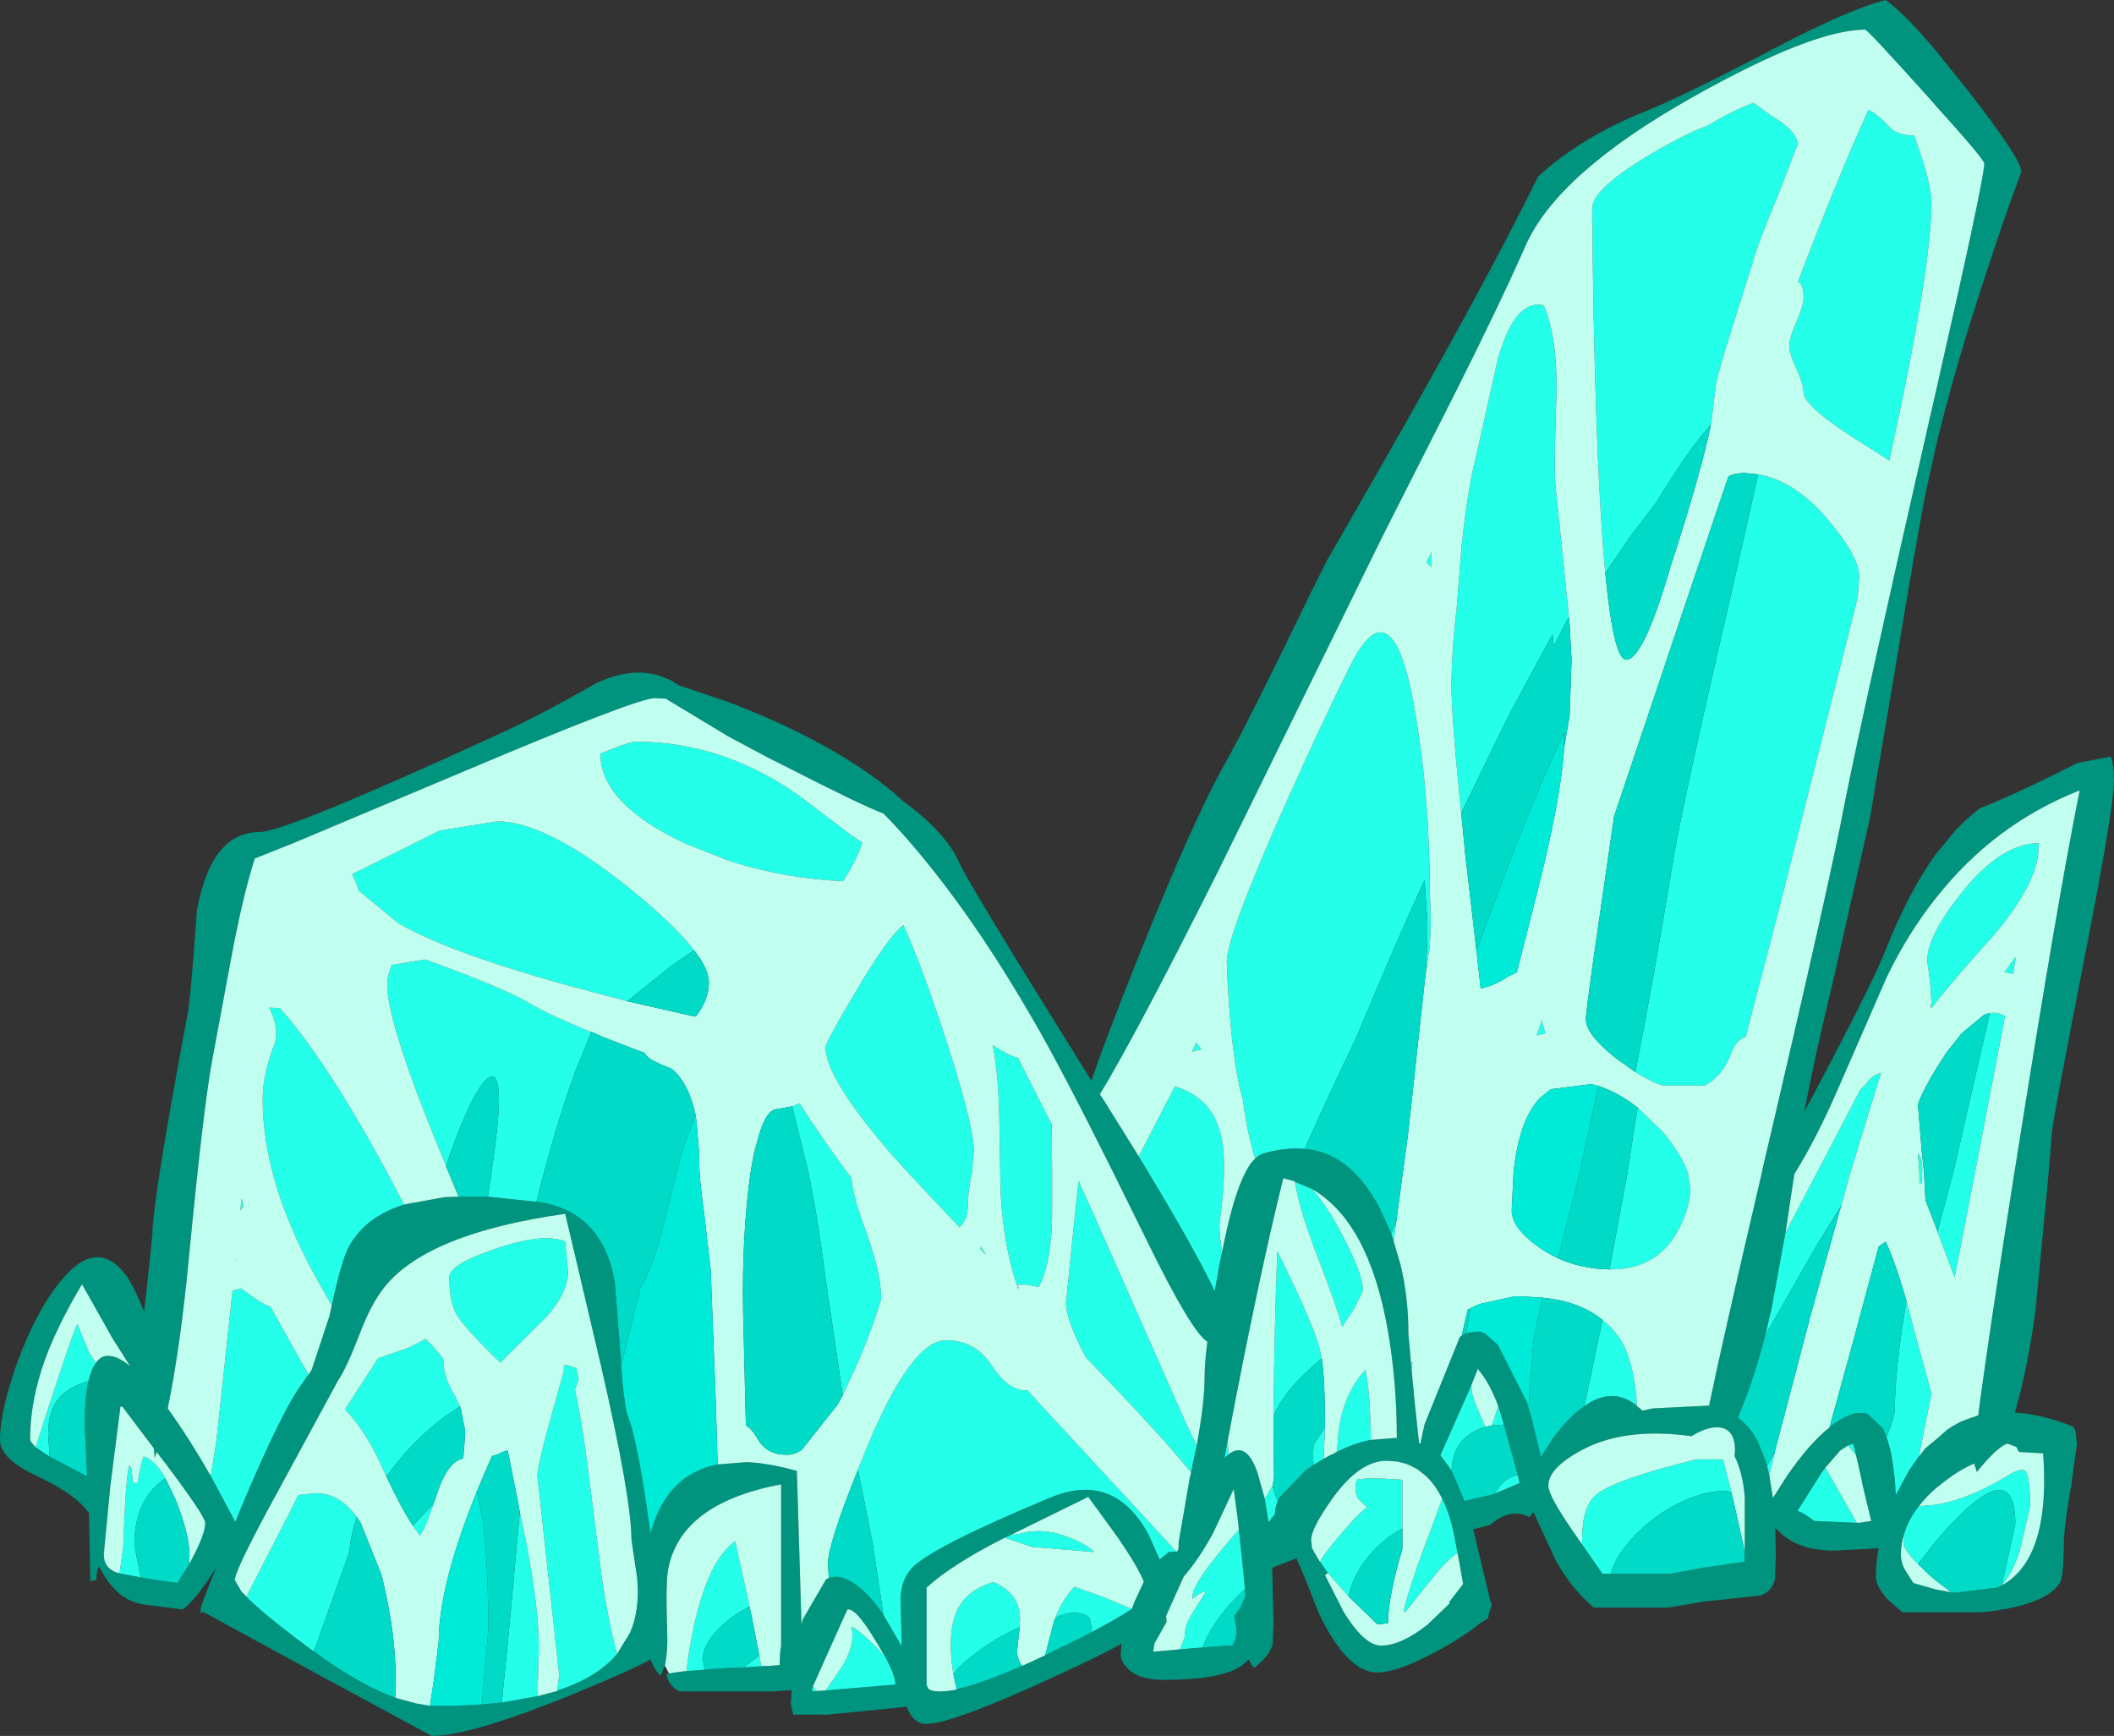 <?xml version="1.0" encoding="UTF-8" standalone="no"?>
<svg xmlns:ffdec="https://www.free-decompiler.com/flash" xmlns:xlink="http://www.w3.org/1999/xlink" ffdec:objectType="shape" height="187.35px" width="228.15px" xmlns="http://www.w3.org/2000/svg">
  <rect width="100%" height="100%" fill="#333333" stroke="none"/>
  <g transform="matrix(1.0, 0.0, 0.0, 1.0, 0.0, 0.0)">
    <path d="M208.95 5.5 L212.25 9.6 Q218.15 17.15 218.15 18.55 216.35 23.3 214.2 29.95 210.9 39.95 208.95 48.1 L207.8 53.3 Q206.6 59.55 204.75 70.9 L201.8 88.35 197.85 105.8 Q195.75 114.45 194.75 119.95 L196.0 117.6 Q202.05 106.2 203.5 102.55 206.0 96.2 208.95 92.15 L211.1 89.55 Q212.3 88.3 213.65 87.25 217.8 85.6 224.2 82.35 L227.8 81.65 Q228.15 82.55 228.15 84.2 228.15 87.15 225.05 102.95 221.7 120.05 221.45 122.15 L221.1 126.55 219.7 141.2 Q218.9 147.45 217.45 152.45 220.35 152.6 223.8 154.0 L224.0 154.5 224.15 155.8 223.55 160.25 Q222.85 164.2 222.75 166.05 222.7 170.2 222.35 170.75 220.9 173.25 214.0 174.0 L208.95 174.0 205.3 174.0 203.65 172.55 Q202.45 171.15 202.45 170.2 202.45 168.65 202.75 167.1 L198.0 167.35 Q194.05 167.35 192.0 165.3 L191.6 164.9 191.65 168.15 191.55 170.45 Q191.25 171.75 190.0 172.2 L183.9 172.85 180.05 173.5 172.0 173.5 Q169.55 171.4 167.9 168.4 L165.5 163.2 165.05 163.75 165.0 163.7 Q163.3 162.9 161.6 164.0 L160.75 164.6 159.0 165.05 160.75 172.4 160.75 172.45 161.0 173.2 160.7 174.1 160.6 174.65 159.65 175.25 Q158.4 176.3 156.0 177.7 151.05 180.5 148.65 180.5 145.4 180.5 142.35 174.15 139.95 168.0 139.95 168.4 L140.0 168.15 137.3 169.2 137.45 175.15 137.35 177.45 Q137.0 178.75 135.35 180.0 135.0 179.65 134.8 179.1 L133.9 179.85 Q131.6 181.3 125.6 181.3 122.8 181.3 121.65 180.0 120.95 179.3 120.95 178.55 L121.05 177.4 Q118.4 178.85 114.35 180.7 102.8 186.05 100.0 186.05 98.55 186.05 97.85 184.2 L89.35 185.05 85.6 185.05 85.35 183.85 85.45 182.4 83.35 182.55 73.35 182.55 Q72.75 182.3 72.3 181.65 71.95 181.1 71.95 180.65 L72.2 180.6 72.25 180.6 73.2 180.45 74.0 180.35 74.1 180.35 76.05 180.2 77.95 180.05 78.1 180.05 79.35 180.0 80.35 179.95 82.6 179.8 82.95 179.8 84.1 179.7 84.15 179.7 Q84.15 178.25 84.3 177.65 L84.3 160.2 Q73.15 162.3 72.05 169.75 71.85 171.2 72.0 175.8 72.1 178.25 71.75 179.75 L71.3 180.85 Q70.65 180.25 70.2 179.1 67.85 180.4 61.35 183.05 50.7 187.35 46.6 187.35 L34.3 180.7 22.0 174.0 21.65 174.05 21.65 173.7 Q21.65 173.3 23.35 169.15 21.1 172.75 19.7 173.7 L15.45 173.15 Q12.5 172.7 10.7 169.05 10.4 169.55 10.4 170.5 L9.75 170.65 9.6 163.2 9.5 163.2 Q8.3 161.35 3.8 159.2 0.0 157.4 0.0 155.4 0.0 152.25 1.9 146.95 4.0 141.3 6.6 138.2 9.65 134.45 12.3 136.3 14.1 137.6 15.55 141.6 L15.9 138.5 16.45 133.2 Q16.45 129.7 20.2 109.7 20.6 107.7 21.25 98.25 22.8 89.8 28.0 89.8 30.85 89.8 54.0 79.15 58.3 77.2 64.4 73.7 69.05 71.55 72.6 73.55 L73.35 74.0 78.55 75.75 Q81.35 76.8 84.2 78.1 92.6 82.0 97.4 86.4 102.05 89.8 103.5 93.05 104.5 95.35 117.8 116.65 119.1 112.65 122.85 103.3 128.75 88.55 132.15 82.5 134.6 78.2 141.6 63.7 L143.15 60.6 148.75 50.85 Q160.25 30.75 166.0 19.05 170.65 14.8 177.5 12.05 181.6 10.4 191.35 5.3 199.4 1.05 203.5 0.0 205.45 1.35 208.95 5.5 L208.95 11.45 208.95 5.5 M208.95 42.15 Q214.15 19.3 214.15 17.65 214.15 17.2 208.95 11.45 L207.8 10.15 Q201.55 3.2 201.3 3.2 195.6 3.2 182.65 10.5 168.1 18.7 164.65 26.5 161.9 32.75 157.0 42.5 L149.15 58.0 131.45 94.05 Q122.6 111.7 118.7 118.1 L119.1 118.7 122.9 124.8 123.95 126.55 Q129.1 135.1 131.1 139.35 L131.6 136.5 131.9 135.1 Q133.05 129.15 134.4 126.55 134.9 125.55 135.45 125.05 135.85 124.65 136.3 124.5 138.7 123.8 140.8 124.0 143.8 124.25 146.15 126.55 147.7 128.1 148.95 130.5 L150.15 133.15 150.4 133.95 151.15 136.5 Q152.0 140.0 152.0 143.95 L152.3 147.3 152.35 147.85 152.35 147.9 152.7 151.55 153.15 155.75 153.3 155.8 153.35 155.55 153.6 154.35 153.65 154.15 153.75 153.7 157.55 144.3 157.75 144.15 158.25 143.85 159.75 143.7 159.8 143.75 160.3 143.95 161.65 145.15 164.8 151.35 164.95 151.95 165.3 153.1 166.3 157.25 167.55 155.3 Q169.3 152.9 171.0 151.75 174.0 149.6 176.65 151.7 L176.65 151.75 177.05 152.05 177.25 152.25 178.35 152.0 184.45 151.7 Q185.85 144.9 190.15 126.55 L190.2 126.25 Q197.5 95.15 199.1 86.6 200.85 77.75 208.0 46.3 L208.95 42.15 208.95 48.1 208.95 42.15 M208.95 155.35 L210.15 154.3 210.4 154.15 210.75 153.9 210.95 153.8 211.2 153.65 211.6 153.45 211.85 153.35 212.35 153.15 213.5 152.75 Q214.45 145.25 217.4 126.55 L217.5 125.95 Q222.05 97.15 224.45 85.3 215.2 88.95 208.95 96.9 L208.95 92.15 208.95 96.9 Q205.95 100.65 203.65 105.4 L198.15 118.0 Q196.0 122.9 193.75 126.55 L193.65 126.7 192.7 133.0 191.2 141.2 190.5 144.15 Q189.45 148.25 188.1 151.65 L187.55 153.0 Q188.8 153.9 189.65 155.45 L190.55 157.7 190.7 158.2 190.95 159.2 191.3 161.45 191.35 161.65 192.85 159.3 Q195.25 155.8 197.45 154.05 L197.65 153.9 197.7 153.85 197.75 153.8 Q200.0 152.1 201.55 152.6 L203.2 154.15 203.6 155.1 Q204.4 157.3 204.6 161.35 L206.0 158.75 207.1 157.15 207.1 157.2 207.8 156.3 208.95 155.35 208.95 160.6 208.95 155.35 M216.05 171.1 Q217.5 170.3 218.5 168.85 221.1 165.05 220.5 156.85 L217.9 156.7 217.6 156.15 216.65 155.8 Q215.8 156.05 214.2 157.85 L213.35 158.85 213.05 157.95 Q211.55 158.6 210.1 159.7 L208.95 160.6 Q207.85 161.55 207.1 162.55 205.95 164.0 205.5 165.55 205.15 166.65 205.15 167.75 205.15 168.75 205.7 169.6 L206.5 170.85 208.95 171.55 210.6 171.85 211.0 171.9 215.5 171.35 216.05 171.1 M208.95 174.0 L208.95 171.55 208.95 174.0 M199.45 156.0 L198.6 156.55 197.3 158.05 197.0 158.4 196.65 158.85 194.0 163.05 Q194.8 163.35 195.8 164.15 L200.4 164.35 200.65 164.35 201.95 164.15 201.0 160.2 200.9 159.65 200.5 157.85 200.3 157.05 200.3 157.0 200.0 155.8 199.45 156.0 M188.3 167.4 L188.3 161.6 Q188.1 158.95 187.2 157.15 L187.25 156.55 Q187.25 154.2 185.5 154.05 184.25 153.95 182.55 155.0 175.75 154.05 171.2 156.25 167.1 158.3 167.1 160.35 167.1 161.4 169.75 165.25 L170.55 166.4 172.95 169.85 173.85 169.85 180.25 169.85 183.8 169.2 188.3 168.55 188.3 167.4 M163.8 159.2 L162.35 153.9 162.35 153.85 162.3 153.75 161.7 151.75 Q160.7 149.1 159.45 147.7 L159.45 147.85 158.75 149.6 156.45 154.8 155.45 157.05 156.65 158.7 158.05 162.0 160.85 161.35 161.35 161.2 164.0 160.05 163.8 159.2 M129.15 156.0 Q130.0 151.35 130.0 148.8 130.0 147.25 130.3 144.8 128.6 143.75 123.85 134.05 L120.15 126.55 Q114.6 115.4 111.55 110.15 106.1 100.7 100.65 93.85 98.0 90.5 95.35 87.8 93.15 87.0 84.45 82.55 L82.95 81.8 78.55 79.45 71.85 75.4 70.65 75.35 Q68.75 75.35 50.3 83.15 L31.65 91.0 27.5 92.65 Q26.25 96.5 24.95 103.4 L22.95 114.15 Q21.95 119.4 20.35 136.1 19.45 145.45 18.1 152.0 20.4 155.2 22.75 159.3 L25.4 164.25 25.9 163.0 Q30.55 151.9 32.8 149.05 L33.65 147.8 35.55 142.05 35.8 140.9 Q36.8 136.35 37.5 134.85 39.2 131.4 43.6 130.0 L43.85 129.95 48.0 129.2 49.5 129.15 52.2 129.15 52.65 129.15 57.9 129.7 58.0 129.7 Q65.0 130.7 66.35 138.35 L66.9 145.4 67.05 147.35 Q67.25 150.65 67.65 152.55 68.85 155.4 70.2 165.5 71.95 159.1 77.45 158.05 L80.55 157.8 Q83.0 157.9 86.0 158.75 L86.5 175.3 86.65 174.75 89.15 170.45 89.45 170.3 Q90.9 169.8 92.85 171.4 94.1 172.45 95.35 174.3 L97.1 177.3 97.3 177.7 97.3 176.95 97.2 172.35 Q97.3 170.5 98.35 169.3 100.35 167.05 113.3 161.65 120.2 158.75 123.95 165.6 L125.15 168.3 126.15 167.5 126.95 167.45 127.05 167.45 127.2 167.1 127.2 166.75 127.2 166.65 127.2 166.55 127.25 166.2 128.4 159.5 128.5 159.1 128.55 158.9 128.6 158.6 129.15 156.0 M66.6 178.5 L68.0 176.2 Q69.1 173.7 68.75 170.2 L68.15 166.2 Q68.15 161.7 64.85 147.35 L61.0 131.0 Q46.15 133.1 41.5 138.9 40.05 140.7 38.8 144.0 37.4 147.65 36.45 149.05 L30.4 160.2 Q25.35 169.4 25.35 170.5 L25.35 170.55 26.05 171.75 Q27.65 173.6 33.0 177.6 L33.9 178.25 Q38.8 181.85 42.7 183.25 L44.95 183.85 46.4 184.1 47.25 184.1 47.5 184.1 49.05 184.1 52.0 183.95 54.15 183.75 58.05 183.05 58.25 183.0 59.2 182.75 60.15 182.5 60.15 182.45 Q64.45 181.05 66.6 178.5 M10.35 147.1 Q10.95 146.2 11.9 146.35 L11.95 146.35 Q12.85 146.45 14.05 147.45 L12.15 144.45 8.85 138.6 Q6.15 143.15 4.85 146.75 3.25 151.2 3.25 155.3 L3.25 155.4 3.3 155.55 3.85 156.2 5.35 157.2 7.15 158.15 9.4 159.35 9.15 153.7 Q9.15 150.8 9.55 149.05 9.85 147.75 10.35 147.1 M20.4 168.85 L21.05 167.6 Q22.15 165.4 22.15 164.35 22.15 163.65 17.9 158.0 L16.9 156.7 16.7 157.35 16.6 156.3 13.2 151.8 13.0 151.8 11.9 160.45 11.2 167.75 Q11.2 169.2 12.55 169.7 L12.9 169.8 16.05 170.4 19.15 170.85 20.4 168.85 M139.75 127.55 L139.75 127.5 139.2 127.35 138.65 127.2 138.5 127.15 Q135.85 137.8 132.5 155.45 L132.15 157.35 132.6 156.95 Q134.5 155.5 135.7 158.9 L136.5 161.75 136.9 164.3 137.6 163.4 137.6 163.35 Q137.6 162.7 137.9 162.0 L138.1 161.6 140.9 158.7 141.75 158.1 142.85 157.45 143.45 157.1 143.9 156.9 Q146.0 155.75 147.95 155.4 L150.45 155.2 150.75 155.2 Q150.75 149.1 149.75 143.4 147.65 131.75 141.55 128.3 L139.75 127.55 M109.1 165.65 L108.45 165.95 108.15 166.1 Q102.6 168.95 100.05 171.3 L100.0 171.3 100.0 171.35 100.0 181.8 100.15 182.2 Q100.4 182.55 101.4 182.55 L101.5 182.55 102.3 182.5 103.25 182.35 103.25 182.3 Q105.8 181.75 110.3 179.8 111.5 179.25 112.8 178.65 L114.4 177.85 Q114.55 177.75 114.75 177.7 L117.45 176.35 Q120.55 174.7 122.15 173.65 L122.45 172.85 123.45 170.7 Q122.75 169.0 120.65 165.95 L117.45 161.55 109.1 165.65 M95.5 178.75 L94.45 177.0 Q92.35 173.5 91.45 173.7 L87.75 181.95 87.65 182.2 87.65 182.55 88.05 182.5 88.15 182.5 89.0 182.45 96.65 181.8 Q96.6 180.75 95.5 178.75 M155.65 161.75 Q154.9 160.25 153.9 159.3 L152.95 158.55 152.05 158.1 151.65 157.95 151.45 157.9 151.25 157.85 151.05 157.8 150.95 157.75 149.65 157.65 Q146.75 157.65 143.85 161.65 141.5 164.95 141.5 166.2 L141.6 167.1 142.2 168.15 142.3 168.3 142.5 168.65 142.5 168.6 143.3 169.75 143.0 170.0 145.0 173.95 Q147.25 177.6 149.05 177.6 151.2 177.6 154.05 175.35 L156.45 173.05 156.4 172.9 157.8 171.1 157.9 170.95 157.45 168.35 156.85 165.25 Q156.4 163.25 155.65 161.75 M133.65 164.5 L133.15 160.7 130.95 165.4 Q129.45 168.2 127.75 170.15 L125.85 174.4 125.9 175.05 124.6 177.35 124.45 178.25 124.55 178.25 126.85 178.05 127.35 178.0 129.8 177.8 132.65 177.6 132.75 177.6 133.0 177.6 133.25 177.1 Q133.45 176.75 133.45 175.8 L133.2 174.4 133.85 173.55 134.4 172.3 134.4 171.95 134.15 169.3 133.65 164.5" fill="#00947f" fill-rule="evenodd" stroke="none"/>
    <path d="M122.9 124.8 L126.8 117.25 Q130.9 118.5 131.8 122.65 132.15 124.25 132.1 126.55 132.05 128.95 131.6 132.1 131.6 133.4 131.9 135.1 L131.6 136.5 131.1 139.35 Q129.1 135.1 123.95 126.55 L122.9 124.8 M135.45 125.05 Q134.5 121.8 134.15 118.75 133.5 116.6 133.0 112.45 132.55 108.2 132.4 103.8 132.4 101.0 138.7 86.85 142.8 77.7 145.6 72.1 150.25 62.55 152.7 76.65 154.3 85.95 154.3 96.15 154.5 99.4 154.3 102.15 L153.8 105.6 153.9 104.65 154.0 102.2 154.05 101.8 154.05 100.85 154.05 100.75 154.05 100.65 154.05 100.45 154.05 100.25 154.05 100.1 154.05 100.0 154.05 99.55 153.75 94.95 Q150.55 101.9 146.45 111.8 143.55 117.85 140.8 124.0 138.7 123.8 136.3 124.5 135.85 124.65 135.45 125.05 M150.7 131.8 L150.4 133.95 150.15 133.15 150.7 131.8 M152.3 147.3 L152.45 146.95 152.35 147.85 152.3 147.3 M172.95 142.45 Q174.15 143.4 174.95 144.7 176.2 146.75 176.6 150.7 L176.65 151.7 Q174.0 149.6 171.0 151.75 L171.65 148.65 172.95 142.45 M173.25 61.85 Q172.7 56.1 172.35 46.9 171.9 34.7 171.85 22.45 171.85 20.15 179.7 15.75 182.45 14.2 184.25 13.6 186.65 12.1 189.25 11.1 L191.1 12.45 Q194.0 14.15 194.0 15.6 L191.9 21.05 Q189.6 26.55 189.15 28.35 L186.9 35.5 Q185.15 41.0 185.15 41.85 L184.65 45.85 Q182.7 47.9 179.6 52.85 L178.7 54.3 176.05 57.75 173.25 61.85 M206.75 15.1 Q208.45 19.85 208.45 21.85 208.45 29.0 203.9 49.7 L199.9 47.15 Q194.65 43.75 194.65 42.35 194.65 41.55 193.9 39.85 193.1 38.15 193.1 37.3 193.1 36.5 193.9 34.7 194.65 32.95 194.65 32.1 194.65 31.0 194.3 30.6 L194.05 30.4 Q198.05 19.85 201.65 11.85 202.7 12.35 204.05 13.85 204.7 14.55 206.6 14.65 L206.75 15.1 M157.7 87.75 Q156.65 77.5 156.65 74.1 156.65 70.3 157.2 65.75 L157.75 58.85 Q158.45 52.5 159.25 49.5 L161.65 38.75 Q163.5 32.25 166.6 32.95 168.05 36.3 168.0 42.3 167.7 49.05 167.85 52.2 L168.75 60.9 169.4 67.4 169.3 66.65 168.8 67.5 167.7 69.75 167.6 68.95 167.55 68.45 162.75 77.35 157.7 87.75 M189.75 51.2 Q193.65 51.85 197.2 56.0 200.65 60.05 200.65 62.25 L200.5 64.45 192.05 97.9 188.4 111.9 Q187.35 112.2 186.8 113.75 185.9 116.15 184.0 117.15 L179.45 117.15 Q178.15 116.75 176.5 115.7 178.4 106.05 180.5 93.3 181.4 87.5 186.85 64.05 L189.75 51.2 M208.95 100.45 Q209.9 98.6 211.75 96.3 215.95 91.05 220.0 91.0 L220.0 91.5 Q220.0 95.05 215.5 100.55 210.85 105.75 208.95 108.15 L208.95 100.45 208.95 108.15 208.45 108.8 Q208.35 108.7 208.4 108.4 L208.45 108.15 208.3 106.0 208.0 103.7 Q208.0 102.3 208.95 100.45 M214.3 109.45 L214.95 109.3 Q215.8 109.3 216.4 109.65 L213.15 126.55 210.95 137.85 209.1 132.95 210.8 126.55 214.75 109.35 214.3 109.45 M192.7 133.0 L196.1 126.55 200.8 117.55 201.4 117.0 Q201.95 116.05 203.0 115.8 L199.7 126.55 198.75 130.0 198.75 129.95 198.75 130.05 196.0 134.5 190.5 144.15 191.2 141.2 192.7 133.0 M191.55 156.75 L190.95 159.2 190.7 158.2 191.55 156.75 M205.75 140.4 L207.0 145.1 208.45 150.4 207.1 157.15 206.0 158.75 204.6 161.35 Q204.4 157.3 203.6 155.1 204.5 152.85 204.5 152.05 204.5 147.85 205.75 140.4 M217.25 105.1 L216.35 104.9 217.5 103.3 217.5 103.7 217.25 105.1 M166.5 109.85 L166.4 110.2 166.8 111.5 165.85 111.75 166.5 109.85 M207.15 126.55 L207.0 124.65 207.0 124.5 Q207.5 124.95 207.45 126.55 L207.35 127.8 207.15 127.65 207.15 126.55 M176.75 119.55 L179.45 122.15 Q181.45 124.55 182.15 126.55 L182.45 128.4 Q182.3 130.55 181.15 132.7 178.9 137.0 173.85 137.0 L173.7 137.0 175.65 126.55 176.3 122.25 176.75 119.55 M197.0 158.4 L200.4 164.35 195.8 164.15 Q194.8 163.35 194.0 163.05 L196.65 158.85 197.0 158.4 M200.3 157.0 L200.15 156.85 199.45 156.0 200.0 155.8 200.3 157.0 M170.55 166.4 L170.75 166.65 170.75 166.05 Q170.75 162.5 172.35 161.25 174.5 159.6 183.1 157.5 L185.95 157.5 186.85 161.0 Q185.0 160.7 182.65 161.6 179.25 162.85 176.5 165.65 174.3 167.95 173.85 169.85 L172.95 169.85 170.55 166.4 M162.3 153.75 L161.0 153.85 161.7 151.75 162.3 153.75 M160.3 154.0 Q159.0 154.35 158.0 155.3 156.8 156.4 156.65 158.7 L155.45 157.05 156.45 154.8 158.75 149.6 158.8 149.55 Q158.8 150.45 159.35 151.8 L160.3 154.0 M161.35 161.2 Q162.2 159.5 163.8 159.2 L164.0 160.05 161.35 161.2 M208.95 162.4 Q212.5 161.8 216.7 159.25 218.15 158.35 218.6 158.8 219.1 159.4 219.1 162.55 L217.95 167.5 Q217.15 169.8 216.05 171.1 L217.5 164.5 Q217.5 156.85 210.05 165.05 L208.95 166.3 208.95 162.4 208.95 166.3 207.0 168.8 Q205.45 167.25 205.45 166.6 L205.5 165.55 Q205.95 164.0 207.1 162.55 L208.95 162.4 M86.35 85.95 L91.6 89.95 93.05 90.95 Q92.65 92.45 91.0 95.1 84.45 94.8 78.55 92.85 L74.0 91.05 Q64.8 86.75 64.8 81.35 67.85 80.05 68.65 80.05 73.75 80.05 78.55 81.8 82.55 83.25 86.35 85.95 M22.75 159.3 L23.35 155.55 25.1 139.3 26.0 139.05 27.55 140.15 Q28.5 140.8 29.2 141.05 L32.1 146.25 33.3 148.35 33.65 147.8 32.8 149.05 Q30.55 151.9 25.9 163.0 L25.4 164.25 22.75 159.3 M35.8 140.9 L34.45 138.5 Q28.35 127.7 28.35 118.65 28.35 115.85 29.7 112.5 30.1 110.75 29.05 108.75 L30.2 108.8 Q36.05 115.4 43.6 130.0 39.2 131.4 37.5 134.85 36.8 136.35 35.8 140.9 M48.15 125.85 Q41.8 110.6 41.8 106.35 41.8 105.4 42.05 104.85 L42.25 104.15 45.9 103.55 46.3 103.7 Q54.4 106.65 57.2 108.3 59.1 109.45 63.8 111.4 L62.1 115.6 Q59.9 121.6 57.9 129.7 L52.65 129.15 Q53.85 121.5 53.85 118.7 53.85 115.65 52.75 116.3 51.75 116.9 50.2 120.4 49.05 123.0 48.15 125.85 M92.6 158.6 L93.5 156.35 Q98.35 144.65 102.1 144.65 105.25 144.65 107.0 147.35 108.8 150.05 110.65 150.05 L110.9 150.05 111.7 150.95 126.95 167.45 126.15 167.5 125.15 168.3 123.95 165.6 Q120.2 158.75 113.3 161.65 100.35 167.05 98.35 169.3 97.3 170.5 97.2 172.35 L97.3 176.95 97.3 177.7 97.1 177.3 95.35 174.3 94.15 166.4 92.6 158.6 M128.55 158.9 L126.9 156.95 Q123.85 153.4 117.2 146.5 115.05 142.5 115.05 140.6 L115.65 134.6 116.4 127.45 118.25 131.55 127.95 153.5 129.15 156.0 128.6 158.6 128.55 158.9 M67.7 108.05 L62.2 106.6 Q48.45 102.85 42.95 99.6 L38.7 96.1 38.55 95.55 38.0 94.35 47.45 89.65 53.7 88.65 Q58.9 88.65 67.85 95.8 72.75 99.75 74.9 102.55 L72.5 104.2 67.7 108.05 M153.95 60.7 L154.5 59.6 154.5 61.2 153.95 60.7 M41.7 159.35 L41.15 158.15 Q39.5 154.5 37.25 152.1 L40.8 146.6 44.1 145.45 45.95 144.5 Q47.85 146.45 47.85 146.8 47.85 148.6 49.05 150.55 L49.65 151.8 Q46.9 153.45 44.35 156.15 42.8 157.8 41.7 159.35 M46.8 162.3 Q45.7 165.45 45.3 165.7 L44.55 164.65 46.8 162.3 M49.3 141.9 Q48.5 140.6 48.5 137.8 48.5 136.45 53.55 134.75 58.75 133.0 61.0 134.0 L61.3 137.25 Q61.3 139.5 58.95 142.15 L54.0 147.05 Q50.1 143.3 49.3 141.9 M60.15 182.45 L60.35 180.75 58.0 159.3 Q58.0 158.2 59.45 153.0 L60.85 148.0 60.85 147.35 61.3 147.35 62.2 147.65 62.45 148.9 62.05 149.95 Q62.7 152.9 63.35 157.7 L64.9 169.9 Q65.65 175.1 66.6 178.5 64.45 181.05 60.15 182.45 M26.05 171.75 L26.6 172.3 31.05 163.65 32.2 161.35 34.1 161.15 Q36.6 161.15 38.5 163.7 37.8 165.95 37.7 167.5 L33.9 178.15 33.9 178.25 33.0 177.6 Q27.65 173.6 26.05 171.75 M56.1 163.2 L56.85 166.75 Q58.15 173.65 58.15 177.75 L58.05 181.6 58.05 183.05 54.15 183.75 54.85 176.85 56.1 163.2 M3.85 156.2 Q7.65 144.3 8.35 142.9 L9.6 145.95 10.35 147.1 Q9.85 147.75 9.55 149.05 8.05 149.5 7.1 150.2 5.2 151.6 5.2 154.75 L5.35 157.2 3.85 156.2 M25.45 136.1 L25.4 136.1 25.45 135.95 25.45 136.1 M26.05 129.35 L26.3 130.15 25.95 130.65 26.05 129.35 M16.05 170.4 L12.9 169.8 13.3 167.0 Q13.55 159.45 13.95 158.15 L14.2 158.55 14.35 160.05 14.85 160.05 Q15.15 158.15 15.5 157.2 16.7 157.5 17.85 159.55 14.5 161.8 14.5 166.75 L15.15 170.05 15.25 170.25 16.05 170.4 M80.9 173.4 Q79.05 174.3 77.65 175.7 75.85 177.5 75.85 179.05 L76.05 180.2 74.1 180.35 74.25 179.05 Q75.8 168.8 79.35 166.35 L80.9 173.4 M80.35 179.95 L80.4 179.85 Q81.4 179.05 81.95 178.7 L82.15 179.8 82.6 179.8 80.35 179.95 M90.95 150.55 L89.05 137.65 Q88.3 131.65 87.25 126.55 L85.5 119.4 86.25 119.1 86.3 119.1 Q88.5 122.55 91.45 126.55 L91.9 127.15 Q92.0 129.0 93.5 133.0 95.1 137.45 95.1 140.2 93.8 144.5 91.85 148.65 L90.95 150.55 M129.1 112.5 L129.65 113.25 128.65 113.5 129.1 112.5 M132.5 155.45 L132.55 156.6 132.6 156.95 132.15 157.35 132.5 155.45 M136.5 161.75 L137.35 160.35 Q137.55 161.35 137.9 162.0 137.6 162.7 137.6 163.35 L137.6 163.4 136.9 164.3 136.5 161.75 M137.45 152.8 Q137.5 144.35 137.85 135.05 141.7 142.75 142.4 145.5 L142.65 146.6 Q138.65 149.9 137.45 152.8 M143.0 154.05 L142.85 157.45 141.75 158.1 Q141.65 156.25 141.85 155.8 L143.0 154.05 M143.9 156.9 L144.3 156.65 144.4 155.2 Q144.75 150.7 147.35 147.85 147.85 149.8 147.95 155.4 146.0 155.75 143.9 156.9 M141.55 128.3 Q142.95 129.75 144.55 132.7 147.1 137.4 147.1 139.3 L146.2 141.15 144.85 143.2 Q144.35 141.2 142.05 135.25 140.25 130.55 139.75 127.55 L141.55 128.3 M105.75 134.75 L105.85 134.65 105.85 134.5 106.4 135.4 105.75 134.75 M92.85 106.2 Q96.0 100.95 97.5 99.85 99.25 103.7 101.6 110.7 105.1 121.25 105.1 124.25 L104.9 126.55 104.8 127.0 Q104.45 128.95 104.45 130.0 104.45 131.45 103.8 132.2 L103.55 132.45 98.0 126.55 96.1 124.45 Q89.1 116.3 89.1 113.05 89.1 112.45 92.85 106.2 M108.3 113.5 Q109.1 114.0 109.85 114.15 L113.5 121.35 113.55 126.55 113.55 130.15 Q113.6 136.15 112.1 138.9 L110.85 138.65 109.85 138.65 109.95 139.1 109.85 139.0 Q108.3 134.5 108.0 128.85 L107.95 126.55 107.85 120.65 Q107.75 115.85 107.15 112.8 L108.3 113.5 M108.45 165.95 L109.1 165.65 110.0 165.55 Q112.5 164.8 115.3 165.9 117.2 166.6 118.1 167.5 L111.35 166.95 108.45 165.95 M122.15 173.65 Q120.55 174.7 117.45 176.35 L117.8 176.15 117.85 175.85 117.6 174.65 117.3 174.35 Q115.6 173.65 113.9 174.6 114.65 172.65 115.95 171.25 L118.8 172.25 122.15 173.65 M100.0 171.35 L100.0 171.3 100.05 171.3 100.0 171.35 M95.5 178.75 Q96.6 180.75 96.65 181.8 L89.0 182.45 89.15 182.4 91.0 179.7 Q92.4 177.15 91.85 175.55 92.9 175.95 95.5 178.75 M88.05 182.5 L87.65 182.55 87.65 182.2 87.75 181.95 88.05 182.5 M110.05 175.6 L109.3 175.95 Q106.85 177.15 104.75 178.85 103.35 179.95 102.9 180.7 102.45 178.05 102.7 176.05 103.15 171.85 107.25 170.75 110.4 172.15 110.05 175.35 L110.05 175.6 M142.5 168.6 L142.5 168.55 Q142.5 168.2 144.6 165.7 146.75 163.15 147.55 162.7 L146.95 162.1 Q146.3 161.65 146.3 160.7 146.3 159.65 146.6 159.6 L146.9 159.7 Q146.9 159.4 151.35 159.7 L151.35 164.95 150.05 165.75 Q146.3 168.6 145.55 172.3 L145.2 171.9 143.3 169.75 142.5 168.6 M157.45 168.35 L157.3 167.6 Q156.25 168.3 155.05 169.75 L151.65 174.0 151.5 173.85 Q152.2 170.85 154.5 164.9 L155.65 161.75 Q156.4 163.25 156.85 165.25 L157.45 168.35 M127.35 178.0 L127.85 176.7 Q127.85 175.6 128.45 174.5 L130.15 171.75 Q129.75 171.8 129.3 172.1 L128.7 172.55 128.7 172.2 Q128.9 170.5 133.7 165.1 L133.65 164.5 134.15 169.3 134.4 171.95 134.35 171.5 Q132.9 172.85 131.7 174.4 130.35 176.2 129.8 177.8 L127.35 178.0" fill="#24ffea" fill-rule="evenodd" stroke="none"/>
    <path d="M72.2 180.6 L71.75 179.75 Q72.1 178.25 72.0 175.8 71.85 171.2 72.05 169.75 73.15 162.3 84.3 160.2 L84.3 177.65 Q84.15 178.25 84.15 179.7 L84.1 179.7 82.95 179.8 82.6 179.8 82.15 179.8 81.95 178.7 81.15 174.6 80.9 173.4 79.35 166.35 Q75.8 168.8 74.25 179.05 L74.1 180.35 74.0 180.35 73.2 180.45 72.25 180.6 72.2 180.6 M208.95 11.45 Q214.15 17.2 214.15 17.65 214.15 19.3 208.95 42.15 L208.0 46.3 Q200.85 77.75 199.1 86.6 197.5 95.15 190.2 126.25 L190.15 126.55 Q185.85 144.9 184.45 151.7 L178.35 152.0 177.25 152.25 177.05 152.05 176.65 151.75 176.65 151.7 176.6 150.7 Q176.2 146.75 174.95 144.7 174.15 143.4 172.95 142.45 170.5 140.45 166.45 140.05 L164.0 139.9 163.85 139.9 163.65 139.9 163.5 139.9 159.85 140.7 Q159.25 140.9 158.7 141.2 L158.4 141.35 157.75 144.15 157.55 144.3 153.75 153.7 153.65 154.15 153.6 154.35 153.35 155.55 153.3 155.8 153.15 155.75 152.7 151.55 152.35 147.9 152.35 147.85 152.45 146.95 152.3 147.3 152.0 143.95 Q152.0 140.0 151.15 136.5 L150.4 133.95 150.7 131.8 151.4 126.55 151.95 122.5 153.8 105.6 154.3 102.15 Q154.5 99.4 154.3 96.15 154.3 85.95 152.7 76.65 150.25 62.55 145.6 72.1 142.8 77.7 138.7 86.85 132.4 101.0 132.4 103.8 132.55 108.2 133.0 112.45 133.5 116.6 134.15 118.75 134.5 121.8 135.45 125.05 134.9 125.55 134.4 126.55 133.05 129.15 131.9 135.1 131.6 133.4 131.6 132.1 132.05 128.95 132.1 126.55 132.15 124.25 131.8 122.65 130.9 118.5 126.8 117.25 L122.9 124.8 119.1 118.7 118.7 118.1 Q122.6 111.7 131.45 94.05 L149.15 58.0 157.0 42.5 Q161.9 32.75 164.65 26.5 168.1 18.7 182.65 10.5 195.6 3.2 201.3 3.2 201.55 3.2 207.8 10.15 L208.95 11.45 208.95 42.15 208.95 11.45 M206.75 15.1 L206.6 14.65 Q204.7 14.55 204.05 13.85 202.7 12.35 201.65 11.85 198.05 19.85 194.05 30.4 L194.3 30.6 Q194.65 31.0 194.65 32.1 194.65 32.95 193.9 34.7 193.1 36.5 193.1 37.3 193.1 38.15 193.9 39.85 194.65 41.55 194.65 42.35 194.65 43.75 199.9 47.15 L203.9 49.7 Q208.45 29.0 208.45 21.85 208.45 19.85 206.75 15.1 M184.65 45.85 L185.15 41.85 Q185.15 41.0 186.9 35.5 L189.15 28.35 Q189.6 26.55 191.9 21.05 L194.0 15.6 Q194.0 14.15 191.1 12.45 L189.25 11.1 Q186.65 12.1 184.25 13.6 182.45 14.2 179.7 15.75 171.85 20.15 171.85 22.45 171.9 34.7 172.35 46.9 172.7 56.1 173.25 61.85 174.15 71.2 175.5 71.2 177.3 71.2 180.1 61.8 L180.25 61.25 180.55 60.35 Q183.6 50.9 184.65 45.85 M169.4 67.4 L168.75 60.9 167.85 52.2 Q167.7 49.05 168.0 42.3 168.05 36.3 166.6 32.95 163.5 32.25 161.65 38.75 L159.25 49.5 Q158.45 52.5 157.75 58.85 L157.2 65.75 Q156.65 70.3 156.65 74.1 156.65 77.5 157.7 87.75 L158.15 92.35 159.35 102.65 159.8 106.7 Q161.45 106.3 162.65 105.45 L163.7 104.95 165.8 96.7 Q168.5 86.1 168.8 80.75 L169.4 77.25 169.6 71.45 169.6 71.1 169.4 67.4 M176.5 115.7 Q178.15 116.75 179.45 117.15 L184.0 117.15 Q185.9 116.15 186.8 113.75 187.35 112.2 188.4 111.9 L192.05 97.9 200.5 64.45 200.65 62.25 Q200.65 60.05 197.2 56.0 193.65 51.85 189.75 51.2 L188.25 51.05 Q187.35 51.05 186.55 51.4 L184.9 56.25 174.2 88.1 172.85 97.4 Q171.15 109.05 171.15 110.0 171.15 111.65 174.45 114.25 L176.5 115.7 M208.95 108.15 Q210.85 105.75 215.5 100.55 220.0 95.05 220.0 91.5 L220.0 91.0 Q215.95 91.05 211.75 96.3 209.9 98.6 208.95 100.45 L208.95 96.9 208.95 100.45 Q208.0 102.3 208.0 103.7 L208.3 106.0 208.45 108.15 208.4 108.4 Q208.35 108.7 208.45 108.8 L208.95 108.15 208.95 115.35 208.95 108.15 M214.3 109.45 L214.2 109.5 214.15 109.5 211.8 111.45 211.7 111.55 211.6 111.65 211.5 111.8 211.3 112.05 210.1 113.55 208.95 115.35 208.35 116.35 Q207.0 118.8 207.0 119.3 L207.4 124.25 207.65 126.55 207.8 129.5 207.85 129.65 208.9 132.35 208.95 132.5 209.1 132.95 210.95 137.85 213.15 126.55 216.4 109.65 Q215.8 109.3 214.95 109.3 L214.3 109.45 M208.95 155.35 L208.95 132.5 208.95 155.35 207.8 156.3 207.1 157.2 207.1 157.15 208.45 150.4 207.0 145.1 205.75 140.4 Q204.6 136.35 203.5 134.0 L202.75 134.55 199.95 144.95 197.45 154.05 Q195.25 155.8 192.85 159.3 L191.35 161.65 191.3 161.45 190.95 159.2 191.55 156.75 191.6 156.45 194.4 145.8 194.95 143.7 195.05 143.35 195.2 142.75 195.3 142.35 198.55 130.65 198.75 130.05 198.75 129.95 198.75 130.0 199.7 126.55 203.0 115.8 Q201.95 116.05 201.4 117.0 L200.8 117.55 196.1 126.55 192.7 133.0 193.65 126.7 193.75 126.55 Q196.0 122.9 198.15 118.0 L203.65 105.4 Q205.95 100.65 208.95 96.9 215.2 88.95 224.45 85.3 222.05 97.15 217.5 125.95 L217.4 126.55 Q214.45 145.25 213.5 152.75 L212.35 153.15 211.85 153.35 211.6 153.45 211.2 153.65 210.95 153.8 210.75 153.9 210.4 154.15 210.15 154.3 208.95 155.35 M208.95 160.6 L210.1 159.7 Q211.55 158.6 213.05 157.95 L213.35 158.85 214.2 157.85 Q215.8 156.05 216.65 155.8 L217.6 156.15 217.9 156.7 220.5 156.85 Q221.1 165.05 218.5 168.85 217.5 170.3 216.05 171.1 217.15 169.8 217.95 167.5 L219.1 162.55 Q219.1 159.4 218.6 158.8 218.15 158.35 216.7 159.25 212.5 161.8 208.95 162.4 L207.1 162.55 Q207.85 161.55 208.95 160.6 L208.95 162.4 208.95 160.6 M210.6 171.85 L208.95 171.55 206.5 170.85 205.7 169.6 Q205.15 168.75 205.15 167.75 205.15 166.65 205.5 165.55 L205.45 166.6 Q205.45 167.25 207.0 168.8 L208.3 170.05 208.95 170.6 210.6 171.85 M217.25 105.1 L217.5 103.7 217.5 103.3 216.35 104.9 217.25 105.1 M207.15 126.55 L207.15 127.65 207.35 127.8 207.45 126.55 Q207.5 124.95 207.0 124.5 L207.0 124.65 207.15 126.55 M166.5 109.85 L165.85 111.75 166.8 111.5 166.4 110.2 166.5 109.85 M172.5 117.2 L171.75 117.0 167.4 117.55 167.3 117.6 166.15 118.55 Q163.9 121.0 163.35 126.55 L163.15 130.65 Q163.15 132.55 166.15 134.65 167.1 135.3 168.15 135.8 170.7 136.95 173.7 137.0 L173.85 137.0 Q178.9 137.0 181.15 132.7 182.3 130.55 182.45 128.4 L182.15 126.55 Q181.45 124.55 179.45 122.15 L176.75 119.55 Q174.85 118.05 172.8 117.3 L172.5 117.2 M197.0 158.4 L197.3 158.05 198.6 156.55 199.45 156.0 200.15 156.85 200.3 157.0 200.3 157.05 200.5 157.85 200.9 159.65 201.0 160.2 201.95 164.15 200.65 164.35 200.4 164.35 197.0 158.4 M186.85 161.0 L185.95 157.5 183.1 157.5 Q174.5 159.6 172.35 161.25 170.75 162.5 170.75 166.05 L170.75 166.65 170.55 166.4 169.75 165.25 Q167.1 161.4 167.1 160.35 167.1 158.3 171.2 156.25 175.75 154.05 182.55 155.0 184.25 153.95 185.5 154.05 187.25 154.2 187.25 156.55 L187.2 157.15 Q188.1 158.95 188.3 161.6 L188.3 167.4 186.85 161.0 M161.0 153.85 L160.3 154.0 159.35 151.8 Q158.8 150.45 158.8 149.55 L158.75 149.6 159.45 147.85 159.45 147.7 Q160.7 149.1 161.7 151.75 L161.0 153.85 M208.95 170.6 L208.95 171.55 208.95 170.6 M86.35 85.95 Q82.55 83.25 78.55 81.8 73.75 80.05 68.65 80.05 67.85 80.05 64.8 81.35 64.8 86.75 74.0 91.05 L78.55 92.85 Q84.45 94.8 91.0 95.1 92.65 92.45 93.05 90.95 L91.6 89.95 86.35 85.95 M22.75 159.3 Q20.4 155.2 18.1 152.0 19.45 145.45 20.35 136.1 21.95 119.4 22.95 114.15 L24.95 103.4 Q26.25 96.5 27.5 92.65 L31.65 91.0 50.3 83.15 Q68.75 75.35 70.65 75.35 L71.85 75.4 78.55 79.45 82.95 81.8 84.45 82.55 Q93.15 87.0 95.35 87.8 98.0 90.5 100.65 93.85 106.1 100.7 111.55 110.15 114.6 115.4 120.15 126.55 L123.85 134.05 Q128.6 143.75 130.3 144.8 130.0 147.25 130.0 148.8 130.0 151.35 129.15 156.0 L127.95 153.5 118.25 131.55 116.4 127.45 115.65 134.6 115.05 140.6 Q115.05 142.5 117.2 146.5 123.85 153.4 126.9 156.95 L128.55 158.9 128.5 159.1 128.4 159.5 127.25 166.2 127.2 166.55 127.2 166.65 127.2 166.75 127.2 167.1 127.05 167.45 126.95 167.45 111.7 150.95 110.9 150.05 110.65 150.05 Q108.8 150.05 107.0 147.35 105.25 144.65 102.1 144.65 98.35 144.65 93.5 156.35 L92.6 158.6 Q89.35 166.7 89.35 168.8 L89.45 170.3 89.15 170.45 86.65 174.75 86.5 175.3 86.0 158.75 Q83.0 157.9 80.55 157.8 L77.45 158.05 77.25 151.4 76.7 137.0 76.0 131.0 Q75.45 127.25 75.45 124.95 L75.45 124.75 75.45 124.55 75.45 124.35 75.15 120.9 75.05 120.25 Q74.3 116.85 72.5 115.35 69.8 114.35 69.6 113.65 L67.5 112.85 67.35 112.8 65.05 111.9 63.8 111.35 63.8 111.4 Q59.1 109.45 57.2 108.3 54.4 106.65 46.3 103.7 L45.9 103.55 42.25 104.15 42.05 104.85 Q41.8 105.4 41.8 106.35 41.8 110.6 48.15 125.85 L48.15 125.9 48.4 126.5 49.5 129.15 48.0 129.2 43.85 129.95 43.6 130.0 Q36.05 115.4 30.2 108.8 L29.05 108.75 Q30.1 110.75 29.7 112.5 28.35 115.85 28.35 118.65 28.35 127.7 34.45 138.5 L35.8 140.9 35.55 142.05 33.65 147.8 33.3 148.35 32.1 146.25 29.2 141.05 Q28.5 140.8 27.55 140.15 L26.0 139.05 25.1 139.3 23.35 155.55 22.75 159.3 M153.95 60.7 L154.5 61.2 154.5 59.6 153.95 60.7 M74.9 102.55 Q72.75 99.75 67.85 95.8 58.9 88.65 53.7 88.65 L47.45 89.65 38.0 94.35 38.55 95.55 38.7 96.1 42.95 99.6 Q48.45 102.85 62.2 106.6 L67.7 108.05 67.65 108.05 67.9 108.1 68.35 108.2 74.7 109.65 74.95 109.7 75.1 109.7 Q76.5 107.9 76.5 106.05 L76.5 105.95 76.5 105.85 Q76.4 104.45 74.9 102.55 M49.65 151.8 L49.05 150.55 Q47.85 148.6 47.85 146.8 47.85 146.45 45.95 144.5 L44.1 145.45 40.8 146.6 37.25 152.1 Q39.5 154.5 41.15 158.15 L41.7 159.35 Q43.3 162.75 44.55 164.65 L45.3 165.7 Q45.7 165.45 46.8 162.3 L46.85 162.1 47.2 161.1 Q48.35 157.7 50.0 157.4 L50.2 154.75 50.2 154.65 50.2 154.5 50.2 154.4 49.75 152.1 49.65 151.8 M49.3 141.9 Q50.1 143.3 54.0 147.05 L58.95 142.15 Q61.3 139.5 61.3 137.25 L61.0 134.0 Q58.75 133.0 53.55 134.75 48.5 136.45 48.5 137.8 48.5 140.6 49.3 141.9 M66.6 178.5 Q65.65 175.1 64.9 169.9 L63.35 157.7 Q62.7 152.9 62.05 149.95 L62.45 148.9 62.2 147.65 61.3 147.35 60.85 147.35 60.85 148.0 59.45 153.0 Q58.0 158.2 58.0 159.3 L60.35 180.75 60.15 182.45 60.15 182.5 59.2 182.75 58.25 183.0 58.05 183.05 58.05 181.6 58.15 177.75 Q58.15 173.65 56.85 166.75 L56.1 163.2 56.0 162.6 54.8 156.55 Q54.4 156.6 53.75 156.95 L53.1 157.15 52.2 159.2 51.45 161.0 Q47.35 171.15 47.35 177.15 L46.8 181.5 46.4 184.1 44.95 183.85 42.7 183.25 42.7 181.15 Q42.7 176.4 41.35 170.7 L41.15 169.9 38.9 164.3 38.55 163.8 38.5 163.7 Q36.6 161.15 34.1 161.15 L32.2 161.35 31.05 163.65 26.6 172.3 26.05 171.75 25.35 170.55 25.35 170.5 Q25.35 169.4 30.4 160.2 L36.45 149.05 Q37.4 147.65 38.8 144.0 40.05 140.7 41.5 138.9 46.15 133.1 61.0 131.0 L64.85 147.35 Q68.15 161.7 68.15 166.2 L68.75 170.2 Q69.1 173.7 68.0 176.2 L66.6 178.5 M10.35 147.1 L9.6 145.95 8.35 142.9 Q7.65 144.3 3.85 156.2 L3.3 155.55 3.25 155.4 3.25 155.3 Q3.25 151.2 4.85 146.75 6.15 143.15 8.85 138.6 L12.15 144.45 14.05 147.45 Q12.85 146.45 11.95 146.35 L11.9 146.35 Q10.95 146.2 10.35 147.1 M25.45 136.1 L25.45 135.95 25.4 136.1 25.45 136.1 M26.05 129.35 L25.95 130.65 26.3 130.15 26.05 129.35 M12.9 169.8 L12.55 169.7 Q11.2 169.2 11.2 167.75 L11.9 160.45 13.0 151.8 13.2 151.8 16.6 156.3 16.7 157.35 16.9 156.7 17.9 158.0 Q22.15 163.65 22.15 164.35 22.15 165.4 21.05 167.6 L20.4 168.85 20.45 167.9 Q20.45 165.6 18.95 161.85 L18.05 159.95 17.85 159.55 Q16.7 157.5 15.5 157.2 15.15 158.15 14.85 160.05 L14.35 160.05 14.2 158.55 13.95 158.15 Q13.55 159.45 13.3 167.0 L12.9 169.8 M85.5 119.4 L83.85 119.7 Q82.2 119.7 81.15 126.0 L81.6 123.15 81.0 126.55 Q80.05 133.3 80.2 141.65 L80.5 153.85 Q81.15 154.2 81.8 155.35 82.8 157.0 84.8 157.0 L84.9 157.0 85.1 157.0 85.15 157.0 85.2 157.0 85.4 156.95 85.5 156.95 85.6 156.9 85.7 156.9 85.8 156.85 85.9 156.8 85.95 156.8 86.05 156.75 86.15 156.7 86.25 156.65 86.3 156.6 86.4 156.55 86.55 156.45 90.35 151.65 90.95 150.6 90.95 150.55 91.85 148.65 Q93.8 144.5 95.1 140.2 95.1 137.45 93.5 133.0 92.0 129.0 91.9 127.15 L91.45 126.55 Q88.5 122.55 86.3 119.1 L86.25 119.1 85.5 119.4 M129.1 112.5 L128.65 113.5 129.65 113.25 129.1 112.5 M132.5 155.45 Q135.85 137.8 138.5 127.15 L138.65 127.2 139.2 127.35 139.75 127.5 139.75 127.55 Q140.25 130.55 142.05 135.25 144.35 141.2 144.85 143.2 L146.2 141.15 147.1 139.3 Q147.1 137.4 144.55 132.7 142.95 129.75 141.55 128.3 147.65 131.75 149.75 143.4 150.75 149.1 150.75 155.2 L150.45 155.2 147.95 155.4 Q147.85 149.8 147.35 147.85 144.75 150.7 144.4 155.2 L144.3 156.65 143.9 156.9 143.45 157.1 142.85 157.45 143.0 154.05 143.0 153.85 Q143.0 149.0 142.65 146.6 L142.4 145.5 Q141.7 142.75 137.85 135.05 137.5 144.35 137.45 152.8 L137.45 155.05 137.5 159.4 137.35 160.35 136.5 161.75 135.7 158.9 Q134.5 155.5 132.6 156.95 L132.55 156.6 132.5 155.45 M108.3 113.5 L107.15 112.8 Q107.75 115.85 107.85 120.65 L107.95 126.55 108.0 128.85 Q108.3 134.5 109.85 139.0 L109.95 139.1 109.85 138.65 110.85 138.65 112.1 138.9 Q113.6 136.15 113.55 130.15 L113.55 126.55 113.5 121.35 109.85 114.15 Q109.1 114.0 108.3 113.5 M92.85 106.2 Q89.1 112.45 89.1 113.05 89.1 116.3 96.1 124.45 L98.0 126.55 103.55 132.45 103.8 132.2 Q104.45 131.45 104.45 130.0 104.45 128.95 104.8 127.0 L104.9 126.55 105.1 124.25 Q105.1 121.25 101.6 110.7 99.25 103.7 97.5 99.85 96.0 100.95 92.85 106.2 M105.75 134.75 L106.4 135.4 105.85 134.5 105.85 134.65 105.75 134.75 M108.45 165.95 L111.35 166.95 118.1 167.5 Q117.2 166.6 115.3 165.9 112.5 164.8 110.0 165.55 L109.1 165.65 117.45 161.55 120.65 165.95 Q122.75 169.0 123.45 170.7 L122.45 172.85 122.15 173.65 118.8 172.25 115.95 171.25 Q114.65 172.65 113.9 174.6 L113.75 175.0 112.8 178.65 Q111.5 179.25 110.3 179.8 109.85 179.15 109.75 178.3 L110.05 175.6 110.05 175.35 Q110.4 172.15 107.25 170.75 103.15 171.85 102.7 176.05 102.45 178.05 102.9 180.7 L103.25 182.3 103.25 182.35 102.3 182.5 101.5 182.55 101.4 182.55 Q100.4 182.55 100.15 182.2 L100.0 181.8 100.0 171.35 100.05 171.3 Q102.6 168.95 108.15 166.1 L108.45 165.95 M87.75 181.95 L91.45 173.7 Q92.35 173.5 94.45 177.0 L95.5 178.75 Q92.9 175.95 91.85 175.55 92.4 177.15 91.0 179.7 L89.15 182.4 89.0 182.45 88.15 182.5 88.05 182.5 87.75 181.95 M142.5 168.6 L142.5 168.65 142.3 168.3 142.2 168.15 141.6 167.1 141.5 166.2 Q141.5 164.95 143.85 161.65 146.75 157.65 149.65 157.65 L150.95 157.75 151.05 157.8 151.25 157.85 151.45 157.9 151.65 157.95 152.05 158.1 152.95 158.55 153.9 159.3 Q154.9 160.25 155.65 161.75 L154.5 164.9 Q152.2 170.85 151.5 173.85 L151.65 174.0 155.05 169.75 Q156.25 168.3 157.3 167.6 L157.45 168.35 157.9 170.95 157.8 171.1 156.4 172.9 156.45 173.05 154.05 175.35 Q151.2 177.6 149.05 177.6 147.25 177.6 145.0 173.95 L143.0 170.0 143.3 169.75 145.2 171.9 145.55 172.3 148.65 175.3 149.8 175.2 Q149.8 172.35 151.35 167.2 L151.35 164.95 151.35 159.7 Q146.9 159.4 146.9 159.7 L146.6 159.6 Q146.3 159.65 146.3 160.7 146.3 161.65 146.95 162.1 L147.55 162.7 Q146.75 163.15 144.6 165.7 142.5 168.2 142.5 168.55 L142.5 168.6 M133.65 164.5 L133.7 165.1 Q128.9 170.5 128.7 172.2 L128.7 172.55 129.3 172.1 Q129.75 171.8 130.15 171.75 L128.45 174.5 Q127.85 175.6 127.85 176.7 L127.35 178.0 126.85 178.05 124.55 178.25 124.45 178.25 124.6 177.35 125.9 175.05 125.85 174.4 127.75 170.15 Q129.45 168.2 130.95 165.4 L133.15 160.7 133.65 164.5" fill="#c0ffef" fill-rule="evenodd" stroke="none"/>
    <path d="M153.8 105.6 L151.95 122.5 151.4 126.55 150.7 131.8 150.15 133.15 148.95 130.5 Q147.7 128.1 146.15 126.55 143.8 124.25 140.8 124.0 143.55 117.85 146.45 111.8 150.55 101.9 153.75 94.95 L154.05 99.55 154.05 100.0 154.05 100.1 154.05 100.25 154.05 100.45 154.05 100.65 154.05 100.75 154.05 100.85 154.05 101.8 154.0 102.2 153.9 104.65 153.8 105.6 M157.75 144.15 L158.4 141.35 158.7 141.2 158.25 143.85 157.75 144.15 M166.45 140.05 Q170.5 140.45 172.95 142.45 L171.65 148.65 171.0 151.75 Q169.3 152.9 167.55 155.3 L166.3 157.25 165.3 153.1 164.95 151.95 165.5 144.65 166.45 140.05 M173.25 61.85 L176.05 57.75 178.7 54.3 179.6 52.85 Q182.7 47.9 184.65 45.85 183.6 50.9 180.55 60.35 L180.25 61.25 180.1 61.8 Q177.3 71.2 175.5 71.2 174.15 71.2 173.25 61.85 M169.4 67.4 L169.6 71.1 169.6 71.45 169.4 77.25 168.8 80.75 168.8 79.65 168.8 79.6 168.8 79.5 168.8 79.1 Q166.0 85.0 163.0 92.8 160.8 98.5 159.35 102.65 L158.15 92.35 157.7 87.75 162.75 77.35 167.55 68.45 167.6 68.95 167.7 69.75 168.8 67.5 169.3 66.65 169.4 67.4 M176.5 115.7 L174.45 114.25 Q171.15 111.65 171.15 110.0 171.15 109.05 172.85 97.4 L174.2 88.1 184.9 56.25 186.55 51.4 Q187.35 51.05 188.25 51.05 L189.75 51.2 186.85 64.05 Q181.4 87.5 180.5 93.3 178.4 106.05 176.5 115.7 M208.95 115.35 L210.1 113.55 211.3 112.05 211.5 111.8 211.6 111.65 211.7 111.55 211.8 111.45 214.15 109.5 214.2 109.5 214.3 109.45 214.75 109.35 210.8 126.55 209.1 132.95 208.95 132.5 208.9 132.35 207.85 129.65 207.8 129.5 207.65 126.55 207.4 124.25 207.0 119.3 Q207.0 118.8 208.35 116.35 L208.95 115.35 208.95 132.5 208.95 115.35 M198.75 130.05 L198.55 130.65 195.3 142.35 195.2 142.75 195.05 143.35 194.95 143.7 194.4 145.8 191.6 156.45 191.55 156.75 190.7 158.2 190.55 157.7 189.65 155.45 Q188.8 153.9 187.55 153.0 L188.1 151.65 Q189.45 148.25 190.5 144.15 L196.0 134.5 198.75 130.05 M197.45 154.05 L199.95 144.95 202.75 134.55 203.5 134.0 Q204.6 136.35 205.75 140.4 204.5 147.85 204.5 152.05 204.5 152.85 203.6 155.1 L203.2 154.15 201.55 152.6 Q200.0 152.1 197.75 153.8 L197.7 153.85 197.65 153.9 197.45 154.05 M216.05 171.1 L215.5 171.35 211.0 171.9 210.6 171.85 208.95 170.6 208.95 166.3 208.95 170.6 208.3 170.05 207.0 168.8 208.95 166.3 210.05 165.05 Q217.5 156.85 217.5 164.5 L216.05 171.1 M172.5 117.2 L172.8 117.3 Q174.85 118.05 176.75 119.55 L176.3 122.25 175.65 126.55 173.7 137.0 Q170.7 136.95 168.15 135.8 L170.5 126.55 170.8 125.1 172.5 117.2 M186.85 161.0 L188.3 167.4 188.3 168.55 183.8 169.2 180.25 169.85 173.85 169.85 Q174.3 167.95 176.5 165.65 179.25 162.85 182.65 161.6 185.0 160.7 186.85 161.0 M162.3 153.75 L162.35 153.85 162.35 153.9 163.8 159.2 Q162.2 159.5 161.35 161.2 L160.85 161.35 158.05 162.0 156.65 158.7 Q156.8 156.4 158.0 155.3 159.0 154.35 160.3 154.0 L161.0 153.85 162.3 153.75 M49.5 129.15 L48.4 126.5 48.15 125.9 48.15 125.85 Q49.05 123.0 50.2 120.4 51.75 116.9 52.75 116.3 53.85 115.65 53.85 118.7 53.85 121.5 52.65 129.15 L52.2 129.15 49.5 129.15 M63.8 111.4 L63.8 111.35 65.05 111.9 67.35 112.8 67.5 112.85 69.6 113.65 Q69.8 114.35 72.5 115.35 74.3 116.85 75.05 120.25 L73.5 124.65 71.55 132.4 Q70.5 136.65 69.1 139.05 L67.05 147.35 66.9 145.4 66.35 138.35 Q65.0 130.7 58.0 129.7 L57.9 129.7 Q59.9 121.6 62.1 115.6 L63.8 111.4 M89.45 170.3 L89.35 168.8 Q89.35 166.7 92.6 158.6 L94.15 166.4 95.35 174.3 Q94.1 172.45 92.85 171.4 90.9 169.8 89.45 170.3 M67.7 108.05 L72.5 104.2 74.9 102.55 Q76.4 104.45 76.5 105.85 L76.5 105.95 76.5 106.05 Q76.5 107.9 75.1 109.7 L74.95 109.7 74.7 109.65 68.35 108.2 67.9 108.1 67.65 108.05 67.7 108.05 M41.7 159.35 Q42.8 157.8 44.35 156.15 46.9 153.45 49.65 151.8 L49.75 152.1 50.2 154.4 50.2 154.5 50.2 154.65 50.2 154.75 50.0 157.4 Q48.35 157.7 47.2 161.1 L46.85 162.1 46.8 162.3 44.55 164.65 Q43.3 162.75 41.7 159.35 M38.5 163.7 L38.55 163.8 38.9 164.3 41.15 169.9 41.35 170.7 Q42.7 176.4 42.7 181.15 L42.7 183.25 Q38.8 181.85 33.9 178.25 L33.9 178.15 37.7 167.5 Q37.8 165.95 38.5 163.7 M51.45 161.0 L52.2 159.2 53.1 157.15 53.75 156.95 Q54.4 156.6 54.8 156.55 L56.0 162.6 56.1 163.2 54.85 176.85 54.15 183.75 52.0 183.95 52.7 175.95 Q52.7 165.8 51.6 161.55 L51.45 161.0 M5.35 157.2 L5.2 154.75 Q5.2 151.6 7.1 150.2 8.05 149.5 9.55 149.05 9.15 150.8 9.15 153.7 L9.4 159.35 7.15 158.15 5.35 157.2 M20.4 168.85 L19.15 170.85 16.05 170.4 15.25 170.25 15.15 170.05 14.5 166.75 Q14.5 161.8 17.85 159.55 L18.05 159.95 18.95 161.85 Q20.45 165.6 20.45 167.9 L20.4 168.85 M76.05 180.2 L75.85 179.05 Q75.85 177.5 77.65 175.7 79.05 174.3 80.9 173.4 L81.15 174.6 81.95 178.7 Q81.4 179.05 80.4 179.85 L80.35 179.95 79.35 180.0 78.1 180.05 77.95 180.05 76.05 180.2 M90.95 150.55 L90.95 150.6 90.35 151.65 86.55 156.45 86.4 156.55 86.3 156.6 86.25 156.65 86.15 156.7 86.05 156.75 85.95 156.8 85.9 156.8 85.8 156.85 85.7 156.9 85.6 156.9 85.5 156.95 85.4 156.95 85.2 157.0 85.15 157.0 85.1 157.0 84.9 157.0 84.8 157.0 Q82.8 157.0 81.8 155.35 81.15 154.2 80.5 153.85 L80.2 141.65 Q80.05 133.3 81.0 126.55 L81.6 123.15 81.15 126.0 Q82.2 119.7 83.85 119.7 L85.5 119.4 87.25 126.55 Q88.3 131.65 89.05 137.65 L90.95 150.55 M137.35 160.35 L137.5 159.4 137.45 155.05 137.45 152.8 Q138.65 149.9 142.65 146.6 143.0 149.0 143.0 153.85 L143.0 154.05 141.85 155.8 Q141.65 156.25 141.75 158.1 L140.9 158.7 138.1 161.6 137.9 162.0 Q137.55 161.35 137.35 160.35 M117.45 176.35 L114.75 177.7 Q114.55 177.75 114.4 177.85 L112.8 178.65 113.75 175.0 113.9 174.6 Q115.6 173.65 117.3 174.35 L117.6 174.65 117.85 175.85 117.8 176.15 117.45 176.35 M110.3 179.8 Q105.8 181.75 103.25 182.3 L102.9 180.7 Q103.35 179.95 104.75 178.85 106.85 177.15 109.3 175.95 L110.05 175.6 109.75 178.3 Q109.85 179.15 110.3 179.8 M151.35 164.95 L151.35 167.2 Q149.8 172.35 149.8 175.2 L148.65 175.3 145.55 172.3 Q146.3 168.6 150.05 165.75 L151.35 164.95 M129.8 177.8 Q130.35 176.2 131.7 174.4 132.9 172.85 134.35 171.5 L134.4 171.95 134.4 172.3 133.85 173.55 133.2 174.4 133.45 175.8 Q133.45 176.75 133.25 177.1 L133.0 177.6 132.75 177.6 132.65 177.6 129.8 177.8" fill="#00dac7" fill-rule="evenodd" stroke="none"/>
    <path d="M158.7 141.2 Q159.25 140.9 159.85 140.7 L163.5 139.9 163.65 139.9 163.85 139.9 164.0 139.9 166.45 140.05 165.5 144.65 164.95 151.95 164.8 151.35 161.65 145.15 160.3 143.95 159.8 143.75 159.75 143.7 158.25 143.85 158.7 141.2 M168.8 80.75 Q168.5 86.1 165.8 96.7 L163.7 104.95 162.65 105.45 Q161.45 106.3 159.8 106.7 L159.35 102.65 Q160.8 98.5 163.0 92.8 166.0 85.0 168.8 79.1 L168.8 79.5 168.8 79.6 168.8 79.65 168.8 80.75 M168.15 135.8 Q167.1 135.3 166.15 134.65 163.15 132.55 163.15 130.65 L163.35 126.55 Q163.9 121.0 166.15 118.55 L167.3 117.6 167.4 117.55 171.75 117.0 172.5 117.2 170.8 125.1 170.5 126.55 168.15 135.8 M75.05 120.25 L75.15 120.9 75.45 124.35 75.45 124.55 75.45 124.75 75.45 124.95 Q75.45 127.25 76.0 131.0 L76.7 137.0 77.25 151.4 77.45 158.05 Q71.95 159.1 70.2 165.5 68.85 155.4 67.65 152.55 67.25 150.65 67.05 147.35 L69.1 139.05 Q70.5 136.65 71.55 132.4 L73.5 124.65 75.05 120.25 M46.4 184.1 L46.8 181.5 47.35 177.15 Q47.35 171.15 51.45 161.0 L51.6 161.55 Q52.7 165.8 52.7 175.95 L52.0 183.95 49.05 184.1 47.5 184.1 47.25 184.1 46.4 184.1" fill="#00ead8" fill-rule="evenodd" stroke="none"/>
  </g>
</svg>
